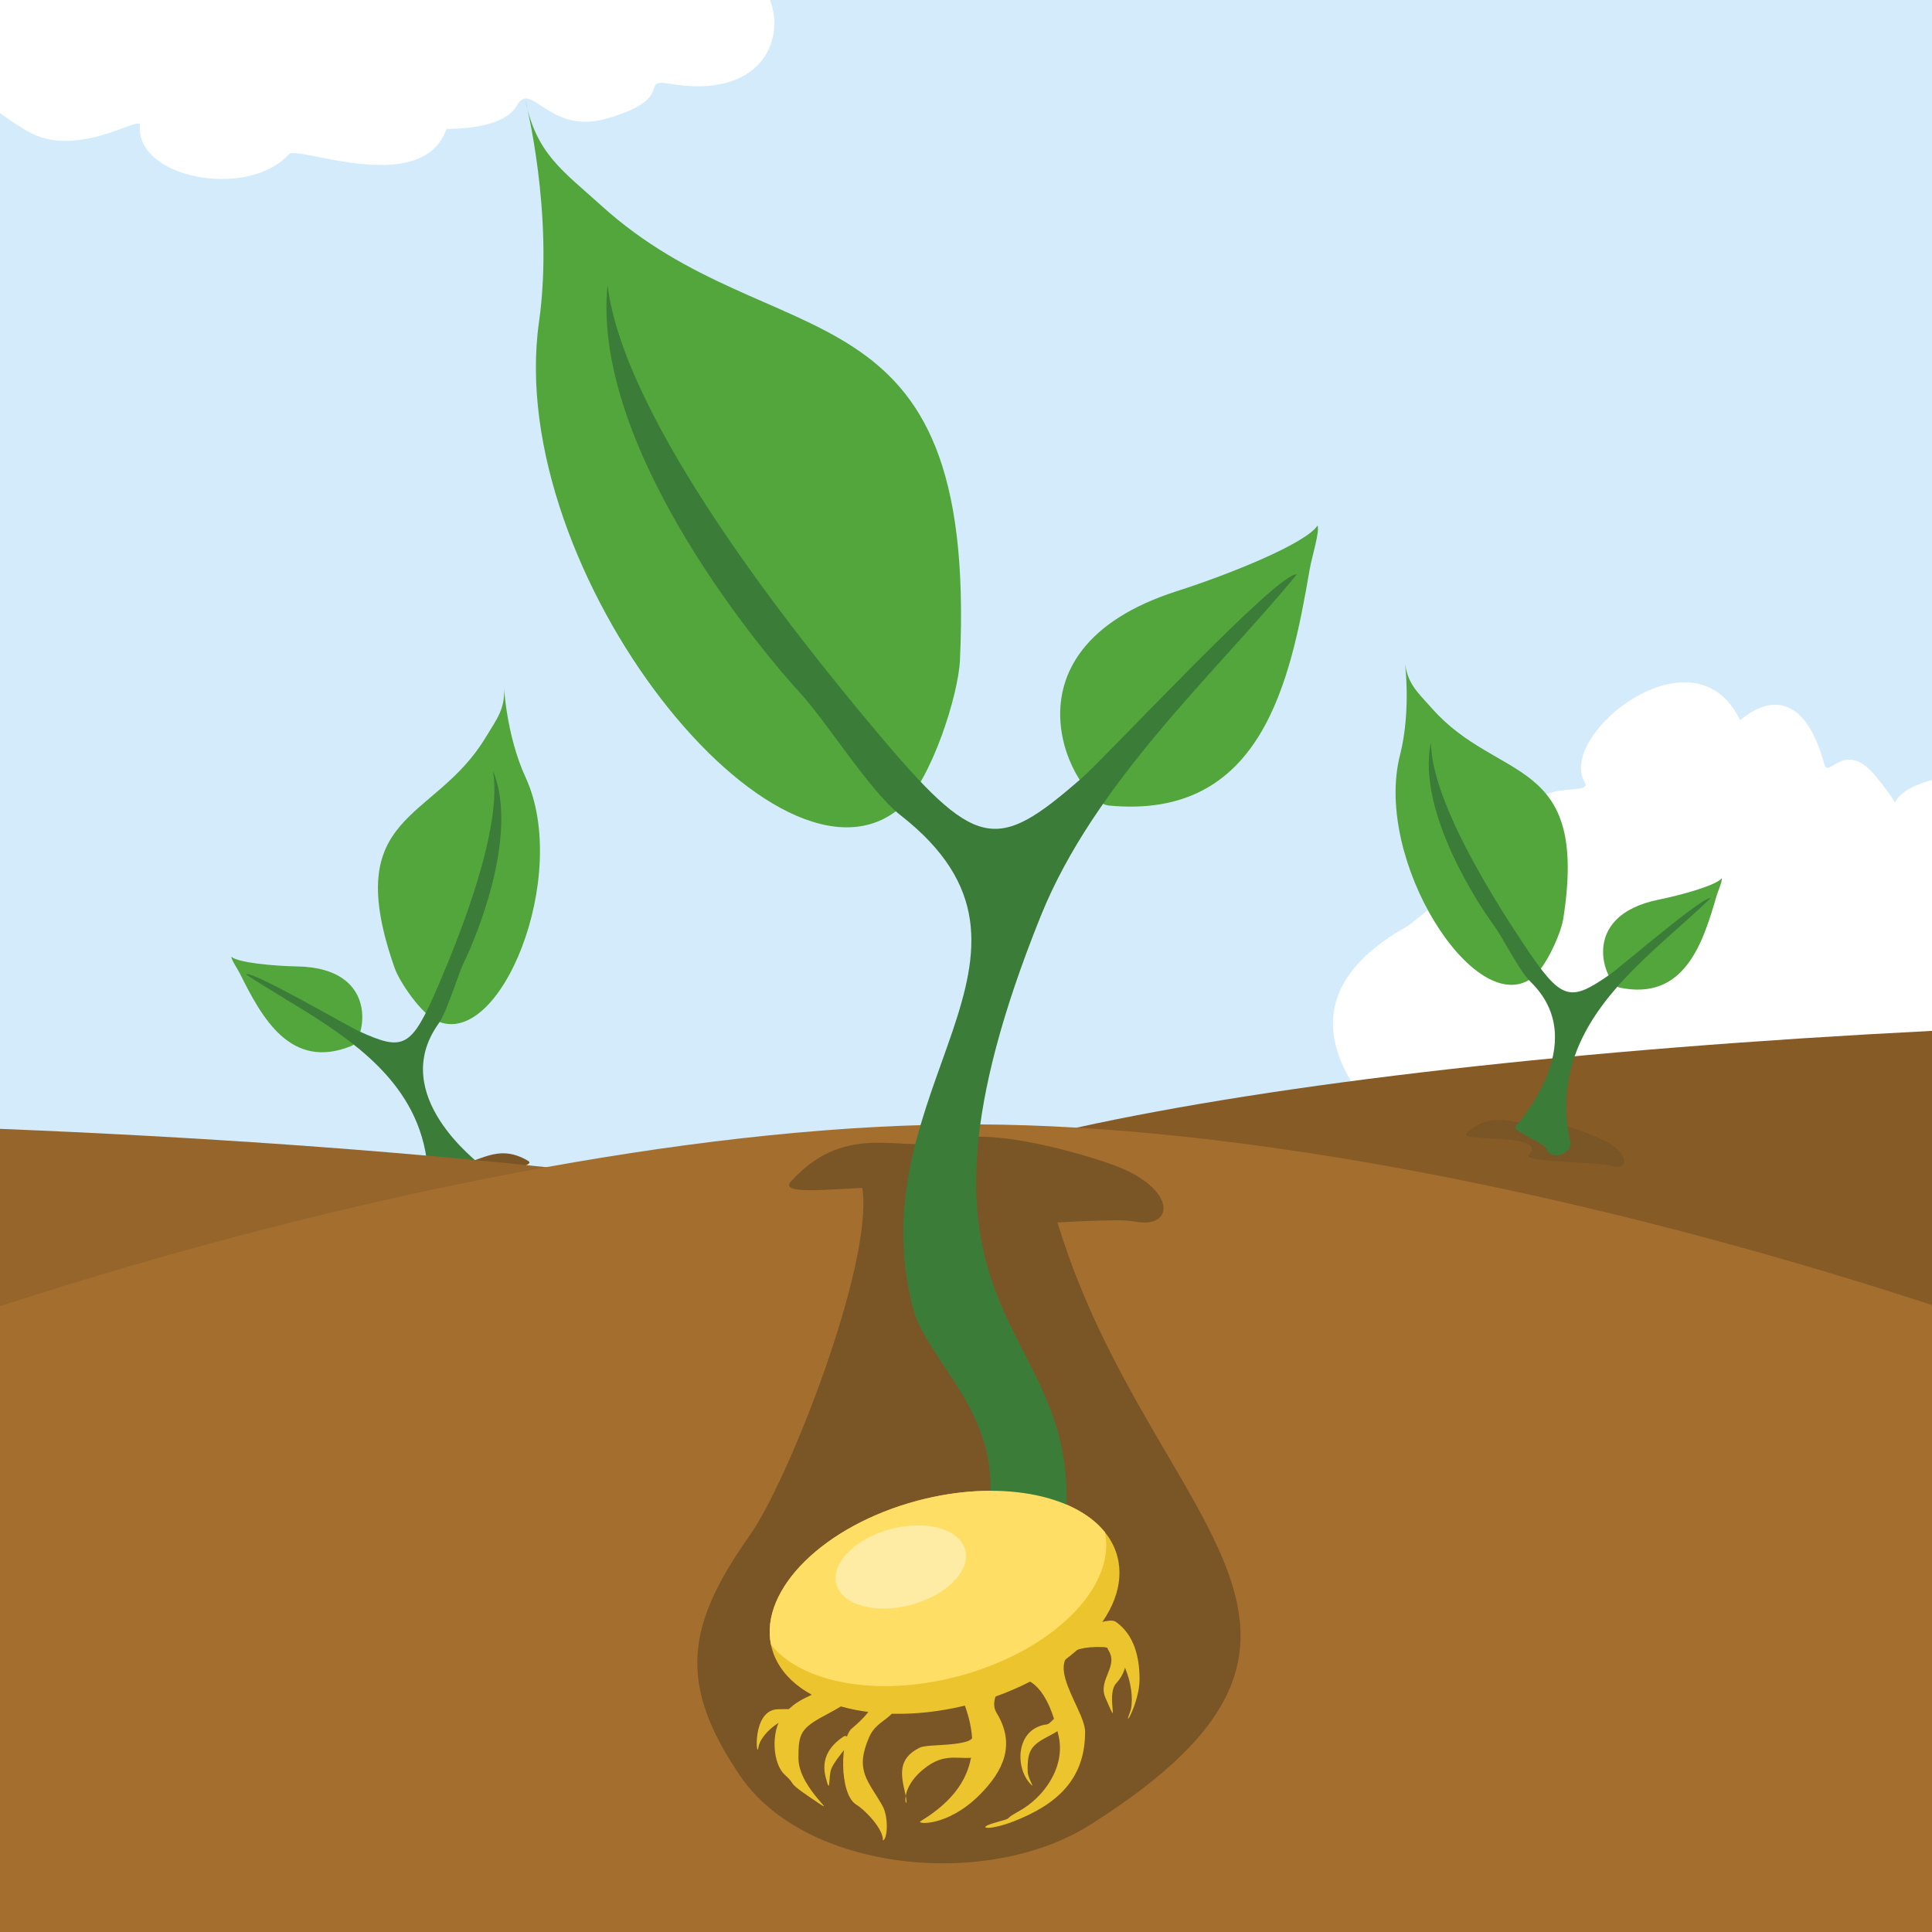 <svg width="440" height="440" viewBox="0 0 440 440" fill="none" xmlns="http://www.w3.org/2000/svg">
<path d="M440 0H0V440H440V0Z" fill="#D3EBFA"/>
<path fill-rule="evenodd" clip-rule="evenodd" d="M440 177.65V239.584C424.005 240.81 384.539 243.984 376.794 243.503C363.99 242.705 315.129 258.777 307.686 246.249C298.475 230.743 305.637 219.36 320.202 211.119C322.369 209.896 332.407 200.876 335.532 198.619C332.469 185.399 342.112 179.769 350.248 188.389C346.288 176.297 363.097 181.854 360.902 178.135C354.517 167.314 385.957 142.23 396.289 164.018C396.619 163.973 409.249 151.364 415.531 174.138C416.431 177.401 420.118 168.214 427.142 176.717C429.24 179.259 430.658 181.243 431.583 182.755C432.393 181.015 434.703 179.076 440 177.65Z" fill="white"/>
<path fill-rule="evenodd" clip-rule="evenodd" d="M67.662 220.094C62.158 219.996 54.246 219.242 52.706 217.91C52.657 218.558 54.075 220.599 54.682 221.813C59.616 231.697 66.163 243.878 80.068 238.195C83.03 236.989 86.855 220.432 67.662 220.094Z" fill="#52A63C"/>
<path fill-rule="evenodd" clip-rule="evenodd" d="M104.154 265.047C108.843 265.177 113.133 260.101 120.263 264.375C123.4 266.253 101.701 267.593 107.34 271.973C109.1 273.338 91.993 276.344 89.341 277.77C85.788 279.673 84.37 275.913 89.675 271.936C92.392 269.899 100.092 264.929 104.154 265.047Z" fill="#7A5627"/>
<path fill-rule="evenodd" clip-rule="evenodd" d="M89.874 220.44C77.338 184.719 98.857 187.477 110.635 167.901C113.21 163.619 115.235 161.305 114.75 155.947C114.742 155.862 115.219 167.347 119.704 177.059C130.024 199.414 113.911 239.311 99.383 232.459C95.899 230.821 91.014 223.687 89.874 220.44Z" fill="#52A63C"/>
<path fill-rule="evenodd" clip-rule="evenodd" d="M103.261 270.893C102.699 274.572 97.415 273.256 97.505 270.873C97.871 260.781 94.612 252.992 89.528 246.628C80.719 235.612 66.432 228.877 56.023 221.903C57.477 220.998 78.821 233.522 81.848 234.895C91.968 239.478 93.679 238.733 99.77 224.571C104.651 213.229 114.542 188.589 112.261 175.507C118.547 190.716 107.454 215.514 105.799 218.867C104.06 222.408 101.998 230.128 99.802 233.233C88.277 249.517 109.14 264.79 109.234 265.157C109.462 266.082 104.402 269.304 103.261 270.893Z" fill="#3B7D38"/>
<path fill-rule="evenodd" clip-rule="evenodd" d="M440 234.773V339.509C374.321 336.168 316.714 330.326 272.722 322.793C216.353 313.133 182.339 300.691 182.339 287.141C182.339 282.944 185.602 278.854 191.787 274.919C202.061 268.376 220.399 262.264 245.21 256.813C291.251 246.701 359.577 238.863 440 234.773Z" fill="#875B25"/>
<path fill-rule="evenodd" clip-rule="evenodd" d="M282.17 310.571C282.17 314.767 278.907 318.857 272.723 322.793C241.466 342.695 135.61 358.6 0 364.051V257.09C45.344 258.911 87.364 261.902 124.377 265.821C149.282 268.457 171.922 271.517 191.787 274.919C248.156 284.574 282.17 297.02 282.17 310.571Z" fill="#95652C"/>
<path fill-rule="evenodd" clip-rule="evenodd" d="M440 297.22V440H0V297.469C39.779 284.546 82.793 273.313 124.377 265.821C159.027 259.58 192.687 255.933 222.656 256.072C229.981 256.104 237.514 256.357 245.21 256.813C305.983 260.411 377.117 276.642 440 297.22Z" fill="#A46E2F"/>
<path fill-rule="evenodd" clip-rule="evenodd" d="M268.07 134.616C280.313 130.7 297.509 123.697 300.056 119.684C300.602 121.098 298.797 126.622 298.259 129.751C293.867 155.173 287.414 186.821 252.495 183.456C245.056 182.734 225.37 148.276 268.07 134.616Z" fill="#52A63C"/>
<path fill-rule="evenodd" clip-rule="evenodd" d="M216.663 259.686C206.262 263.136 193.257 254.658 180.18 269.011C174.431 275.322 223.862 263.727 214.19 277.322C211.171 281.563 251.456 276.789 258.341 278.186C267.565 280.06 268.208 270.694 253.676 265.361C246.237 262.635 225.667 256.699 216.663 259.686Z" fill="#7A5627"/>
<path fill-rule="evenodd" clip-rule="evenodd" d="M218.623 150.325C222.653 61.995 176.375 82.634 136.877 46.766C128.24 38.924 122.153 35.106 119.644 22.799C119.603 22.599 126.252 48.616 122.752 73.354C114.694 130.289 177.553 208.694 205.44 183.606C212.117 177.589 218.257 158.355 218.623 150.325Z" fill="#52A63C"/>
<path fill-rule="evenodd" clip-rule="evenodd" d="M377.806 204.873C383.2 203.781 390.847 201.61 392.118 200.021C392.285 200.648 391.258 202.913 390.879 204.221C387.816 214.834 383.583 227.997 368.879 224.926C365.75 224.27 358.996 208.682 377.806 204.873Z" fill="#52A63C"/>
<path fill-rule="evenodd" clip-rule="evenodd" d="M205.39 263.352C207.395 257.033 195.136 262.509 196.382 270.539C199.039 287.662 179.552 337.223 170.797 349.604C156.204 370.244 154.285 383.452 168.585 404.47C183.349 426.172 224.66 430.43 248.127 415.678C321.187 369.738 258.072 345.441 239.091 272.193C237.755 267.039 230.417 262.138 224.954 260.492C219.735 258.916 203.512 269.276 205.39 263.352Z" fill="#7A5627"/>
<path fill-rule="evenodd" clip-rule="evenodd" d="M192.59 398.127C192.472 398.391 192.333 398.632 192.178 398.823C193.47 397.214 193.286 397.312 192.59 398.127ZM191.987 395.576C188.809 397.727 187.008 400.665 188.031 404.718C189.196 409.322 188.642 404.657 189.306 402.881C189.787 401.606 191.653 399.218 192.59 398.127C193.234 396.729 193.335 394.66 191.987 395.576ZM254.471 354.477C253.933 352.448 252.968 350.599 251.635 348.944C244.583 340.177 227.264 336.918 208.984 341.766C187.693 347.413 172.989 361.957 175.589 374.57C175.642 374.831 175.703 375.092 175.772 375.353C179.162 388.133 199.532 393.824 221.263 388.06C242.994 382.299 257.865 367.261 254.471 354.477ZM238.452 392.716C231.432 393.588 231.078 402.29 234.541 406.124C236.044 407.79 234.101 405.158 234.052 403.504C233.905 398.363 235.013 397.389 239.095 395.246C241.894 393.78 241.666 393.621 241.801 392.59C242.171 392.541 242.379 392.187 242.367 391.791C242.257 387.958 239.535 392.586 238.452 392.716ZM224.93 396.387C225.113 396.114 224.995 395.409 224.848 395.189C223.386 392.953 221.984 396.024 220.387 396.546C216.798 397.719 211.045 397.226 209.416 398.037C204.335 400.571 205.203 404.336 206.185 408.564C206.218 408.711 206.25 408.85 206.275 408.98C206.556 407.358 207.688 404.735 211.274 402.201C215.759 399.027 218.884 400.991 222.436 400.103C225.806 399.267 224.869 397.116 224.689 395.438L224.93 396.387ZM206.275 408.98C205.953 410.846 206.764 411.396 206.275 408.98V408.98ZM177.275 389.266C171.099 389.266 172.289 401.076 172.729 397.939C173.14 394.965 178.159 391.009 180.201 391.523L179.369 391.995C179.789 392.48 179.488 392.83 180.526 391.791C183.541 388.773 179.048 389.266 177.275 389.266ZM252.242 375.287C252.263 375.463 252.299 375.617 252.365 375.711C254.907 379.512 249.965 382.511 251.741 386.626C255.355 395.002 251.692 386.088 254.222 383.334C258.684 378.486 255.485 372.407 252.242 375.287ZM252.214 374.436C252.214 374.636 252.206 374.978 252.242 375.267L252.214 374.436Z" fill="#ECC52E"/>
<path fill-rule="evenodd" clip-rule="evenodd" d="M350.053 255.685C345.465 256.663 340.328 252.446 334.09 257.942C331.349 260.358 352.929 257.746 348.175 263.075C346.692 264.737 364.059 264.599 366.923 265.52C370.761 266.75 371.474 262.794 365.542 259.844C362.499 258.329 354.025 254.837 350.053 255.685Z" fill="#7A5627"/>
<path fill-rule="evenodd" clip-rule="evenodd" d="M237.006 208.666C249.305 178.102 276.736 153.434 295.326 130.843C291.464 129.8 252.149 172.158 246.294 177.259C226.739 194.317 222.412 193.796 199.276 166.218C180.743 144.129 142.055 95.663 138.36 64.871C134.526 103.119 176.009 151.12 181.957 157.512C188.231 164.259 198.029 180.143 205.028 185.611C245.83 217.47 195.124 247.496 207.823 297.587C210.63 308.66 224.502 319.073 225.505 336.274C225.757 340.605 225.655 343.143 222.416 346.382C219.862 348.936 220.913 348.386 226.515 350.313C228.34 350.941 240.574 356.848 241.124 350.533C241.304 348.464 242.909 347.914 242.909 340.866C242.905 299.75 200.787 298.658 237.006 208.666Z" fill="#3B7D38"/>
<path fill-rule="evenodd" clip-rule="evenodd" d="M187.533 382.458C188.03 386.613 182.457 385.122 178.045 391.062C175.69 394.232 175.8 401.586 178.802 404.262C181.544 406.707 178.937 405.57 184.368 409.257C192.988 415.107 181.838 407.705 181.838 400.424C181.838 394.88 182.261 393.661 187.912 390.643C195.649 386.507 190.805 388.61 194.724 384.462C195.563 383.574 204.644 384.764 193.987 393.657C191.371 395.841 191.037 408.52 194.997 410.984C197.323 412.435 201.259 416.741 201.071 419.149C202.151 418.925 202.391 413.808 201.006 411.327C197.755 405.493 194.569 403.362 197.947 395.617C199.996 390.92 204.327 392.313 205.944 384.21C207.492 376.444 216.382 380.103 219.291 387.269C224.127 399.21 220.668 408.1 209.655 414.765C208.494 415.47 215.779 416.093 223.067 408.801C228.535 403.329 231.391 397.296 226.95 390.076C223.678 384.751 236.28 373.14 241.12 395.478C242.615 402.368 237.893 409.302 231.945 412.553C227.838 414.798 231.607 413.665 226.4 415.168C222.134 416.403 225.21 416.994 230.788 414.83C240.688 410.984 247.125 405.252 247.125 394.419C247.125 388.536 233.77 374.521 251.219 375.104C256.116 375.267 258.919 385.929 257.314 390.056C255.652 394.326 259.526 387.705 259.526 382.466C259.526 377.471 258.341 372.354 254.148 369.372C251.521 367.51 240.362 375.654 226.987 369.327C220.395 366.21 213.025 365.514 206.771 369.559C200.346 373.719 187.423 374.79 187.158 381.728C187.134 382.217 187.476 381.989 187.533 382.458Z" fill="#ECC52E"/>
<path fill-rule="evenodd" clip-rule="evenodd" d="M356.025 209.236C361.892 171.836 341.224 178.444 326.101 161.321C322.793 157.577 320.381 155.666 319.892 150.313C319.884 150.227 321.489 161.61 318.841 171.975C312.738 195.825 335.802 232.149 348.847 222.783C351.976 220.534 355.492 212.638 356.025 209.236Z" fill="#52A63C"/>
<path fill-rule="evenodd" clip-rule="evenodd" d="M351.983 261.278C353.202 264.794 358.16 262.541 357.642 260.215C355.455 250.36 357.251 242.106 361.105 234.927C367.775 222.497 380.608 213.29 389.583 204.547C387.99 203.924 369.266 220.102 366.536 222C357.41 228.34 355.597 227.916 347.046 215.091C340.197 204.82 326.007 182.372 325.885 169.094C322.455 185.191 337.855 207.57 340.083 210.568C342.434 213.734 345.86 220.957 348.582 223.61C362.861 237.539 345.11 256.333 345.082 256.716C345.017 257.665 350.578 259.922 351.983 261.278Z" fill="#3B7D38"/>
<path fill-rule="evenodd" clip-rule="evenodd" d="M152.639 19.091C145.155 17.824 154.375 22.428 138.074 27.036C124.984 30.735 120.996 18.174 117.745 24C115.598 27.846 109.144 29.321 101.673 29.362C99.448 35.795 93.325 37.571 86.749 37.571C77.293 37.571 66.909 33.9 65.821 35.106C56.467 45.471 30.78 40.643 31.859 28.453C32.059 26.172 17.286 36.487 6.123 29.798C2.624 27.7 0.9 26.408 0 25.748V0H175.369C178.954 9.374 173.075 22.542 152.639 19.091Z" fill="white"/>
<path fill-rule="evenodd" clip-rule="evenodd" d="M218.244 381.749C199.96 386.597 182.641 383.342 175.589 374.57C172.989 361.957 187.693 347.413 208.984 341.766C227.264 336.918 244.583 340.177 251.635 348.944C254.243 361.554 239.535 376.102 218.244 381.749Z" fill="#FFDE66"/>
<path fill-rule="evenodd" clip-rule="evenodd" d="M202.86 348.236C210.968 346.084 218.562 348.207 219.825 352.978C221.088 357.744 215.543 363.354 207.44 365.501C199.332 367.653 191.738 365.53 190.475 360.759C189.208 355.997 194.753 350.387 202.86 348.236Z" fill="#FFECA4"/>
</svg>
